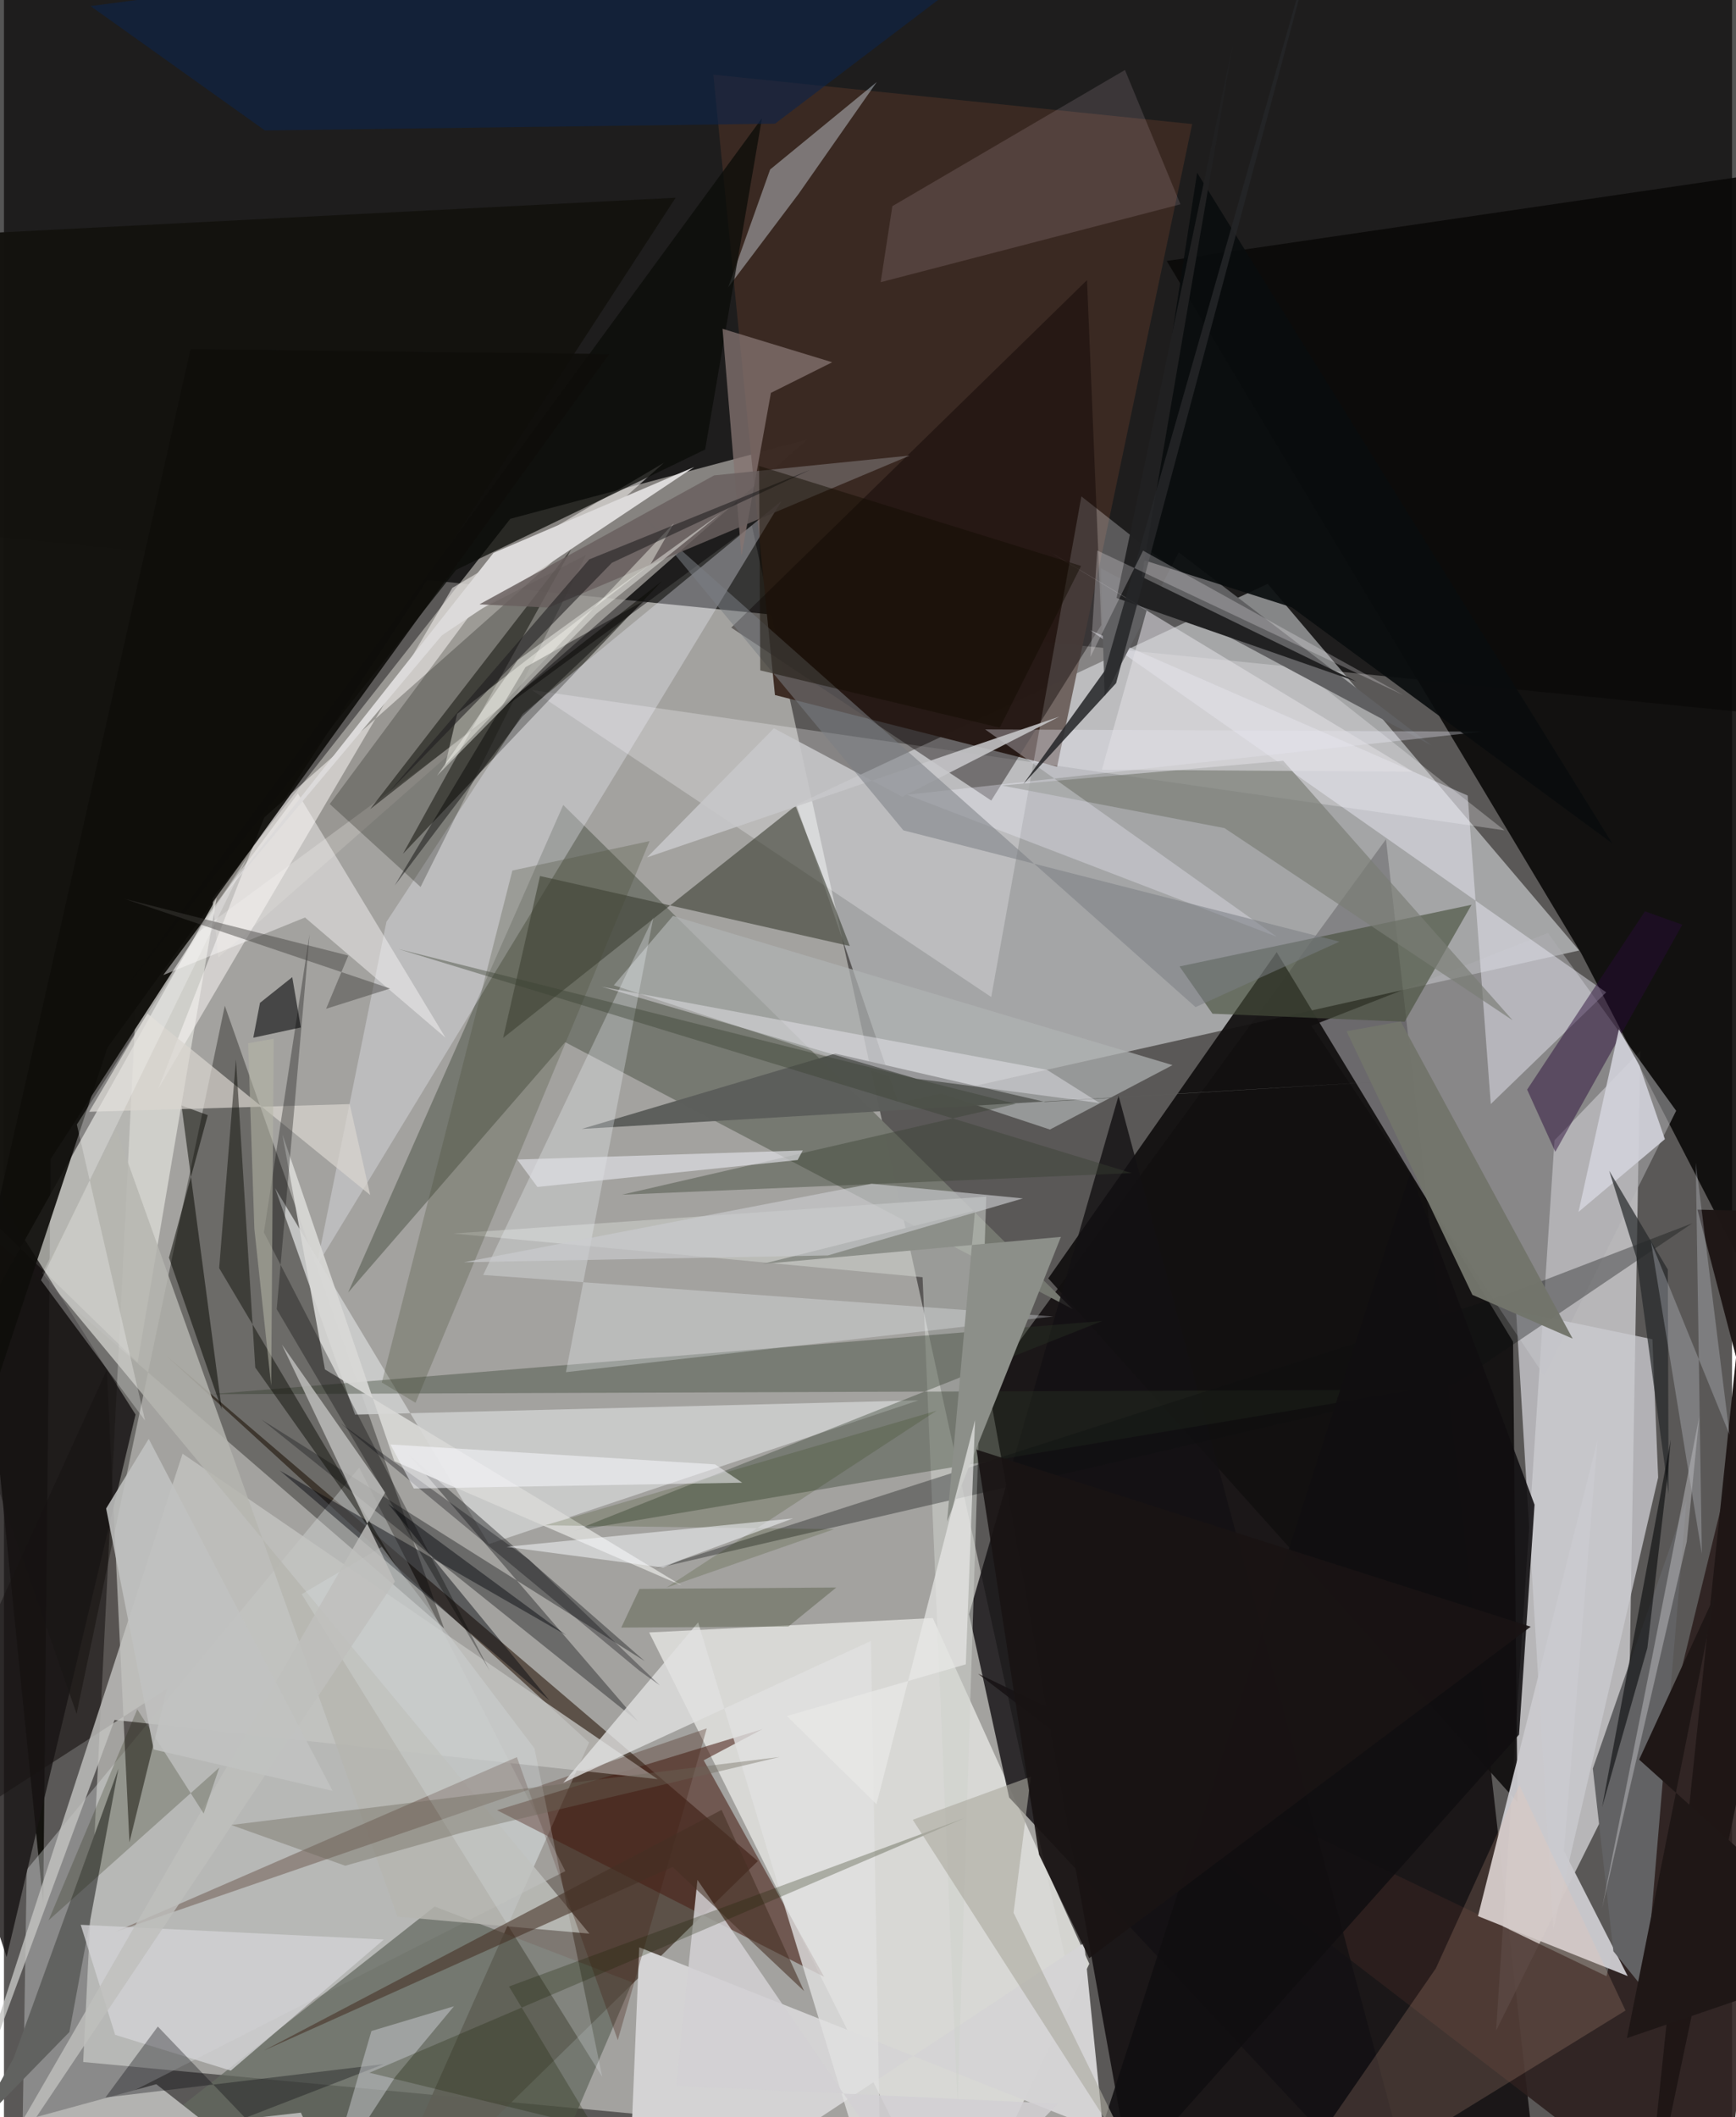 <svg xmlns="http://www.w3.org/2000/svg" width="228" height="278" viewBox="0 0 836 1024"><path fill="#5a5857" d="M0 0h836v1024H0z"/><path fill="#f0f1ea" fill-opacity=".486" d="M534.567 1043.888l-172.774-789.78L64.49 472.559 38.33 997.327z"/><path fill="#010001" fill-opacity=".667" d="M898-20.84v370.978l-960-96.39L-15.266-62z"/><path fill="#151112" fill-opacity=".906" d="M551.368 1086l-75.33-416.44 192.543-263.616L745.259 1086z"/><path fill="#f7fafd" fill-opacity=".475" d="M383.386 389.18l227.973-106.812 150.683 177.347-329.318 73.781z"/><path fill="#14130f" fill-opacity=".988" d="M18.998 920.782L-62 115.512l386.944-19.877L22.597 560.55z"/><path fill="#f6f6fb" fill-opacity=".592" d="M791.602 508.363l-41.488 43.147-28.271 430.608 63.794-127.927z"/><path fill="#0b0908" fill-opacity=".902" d="M898 722.374L763.102 461.201 562.52 126.206l306.408-44.925z"/><path fill="#b7b5b1" fill-opacity=".675" d="M388.437 212.676l-143.479 38.249-144.146 183.718 2.916 28.459z"/><path fill="#584c42" fill-opacity=".937" d="M283.09 842.778L78.74 655.895l285.964 244.247L174.76 1086z"/><path fill="#dcdbd8" fill-opacity=".937" d="M459.98 1086l65.086-136.19-75.716-167.223-137.226 6.977z"/><path fill="#e7e6e2" fill-opacity=".651" d="M-46.271 700.342l149.14-266.129-38.202 224.752L-62 535.657z"/><path fill="#3b2a23" fill-opacity=".984" d="M509.485 370.82l-136.498-34.658-29.814-300.055 231.646 23.9z"/><path fill="#adaeb1" fill-opacity=".549" d="M746.925 451.248l-114.44 44.904 112.683 169.304 63.797-128.219z"/><path fill="#757870" fill-opacity=".988" d="M271.494 504.06l245.52 129.118-246.446-243.834-104.074 235.821z"/><path fill="#080600" fill-opacity=".349" d="M106.84 486.449l106.055 301.147L-62 549.856l97.146 279.072z"/><path fill="#121010" fill-opacity=".933" d="M730.063 648.946l2.119 222.688-226.977-253.34L615.72 460.536z"/><path fill="#2d1f1e" fill-opacity=".902" d="M471.235 809.513L831.015 1086 898 453.623 775.264 955.836z"/><path fill="#d8dbdc" fill-opacity=".384" d="M171.865 709.838l99.708 195.158L8.859 1038.623l2.156-134.333z"/><path fill="#d4d3d4" fill-opacity=".992" d="M307.34 941.856L301.345 1086l221.243-146.31 9.27 91.223z"/><path fill="#fcfcff" fill-opacity=".271" d="M255.43 333.75l470.492 67.863-204.69-161.521-43.617 242.13z"/><path fill="#131013" fill-opacity=".812" d="M688.477 1086L539.219 529.982l-72.339 250.75 19.39 88.629z"/><path fill="#0a0a04" fill-opacity=".494" d="M274.68 265.222L193.009 412.96l125.32-131.9-141.142 110.278z"/><path fill="#cbcace" fill-opacity=".965" d="M785.534 955.773l-72.452-29.002L770.89 696.75l-16.222 198.469z"/><path fill="#ced1cd" fill-opacity=".553" d="M217.303 596.614l227.099 21.127 16.938 400.04 13.856-439.032z"/><path fill="#4a1f16" fill-opacity=".565" d="M367.017 836.3l-28.499 15.082 58.259 104.753-158.225-80.59z"/><path fill="#62685e" fill-opacity=".722" d="M208.352 922.136l95.598 36.66L249.444 1086l-189.452-46.903z"/><path fill="#fbf8f6" fill-opacity=".529" d="M216.919 284.33l102.48-60.597-193.467 171.649-51.424 131.517z"/><path fill="#cccdcd" fill-opacity=".89" d="M131.15 574.635L234.601 746.81l207.81-69.512-272.563 6.902z"/><path fill="#f3f2fe" fill-opacity=".318" d="M185.023 445.9L250.9 345.35l125.285-103.09-224.91 370.073z"/><path fill="#29292a" fill-opacity=".459" d="M124.71 686.67l182.144 146.019L195.65 703.44l114.322 99.968z"/><path fill="#090302" fill-opacity=".486" d="M-62 907.65l140.984-91.006-18.281 74.419-10.929-228.526z"/><path fill="#3b3f33" fill-opacity=".596" d="M409.203 457.564l-149.855-33.861-17.862 78.325L382.978 389.76z"/><path fill="#2d3827" fill-opacity=".353" d="M275.681 740.411l406.574-68.214-582.51 2.136 431.626-35.435z"/><path fill="#090200" fill-opacity=".404" d="M523.954 135.49l6.905 166.828-53.225 84.883-125.79-83.645z"/><path fill="#626264" d="M778.608 943.762l15.318 18.944 20.045-237.06-45.328 129.76z"/><path fill="#49503e" fill-opacity=".639" d="M584.653 490.29l-15.942-22.857 141.27-29.832-32.377 56.574z"/><path fill="#b0b3b2" fill-opacity=".706" d="M565.331 515.155l-59.303 31.162-210.99-69.787 28.623-33.543z"/><path fill="#f1f1fe" fill-opacity=".435" d="M719.288 533.984l55.831-54.03-249.624-175.152L708.1 384.77z"/><path fill="#606062" d="M568.298 267.143l122.353 93.438-160-85.74 1.823 61.891z"/><path fill="#cbcbcf" fill-opacity=".78" d="M800.255 714.587l-2.772-66.829-65.98-13.676 18.059 299.072z"/><path fill="#c4c4c1" fill-opacity=".796" d="M-23.661 1040.873l77.17-209 262.757 28.642-229.86-157.41z"/><path fill="#e9f5ff" fill-opacity=".38" d="M422.25 39.658l-51.587 42.306-20.32 57.042 34.13-45.306z"/><path fill="#b5b6b0" fill-opacity=".831" d="M54.306 546.35l136.057 380.66 92.868 8.236L18.528 615.77z"/><path fill="#0b0c08" fill-opacity=".765" d="M218.748 275.63L58.721 477.962 366.698 57.16l-27.48 160.254z"/><path fill="#5b5d5a" fill-opacity=".976" d="M402.159 509.57l101.573 23.396 175.12-10.59-399.337 23.647z"/><path fill="#857472" fill-opacity=".757" d="M347.616 159.024l9.17 109.88 14.254-78.887 29.651-14.804z"/><path fill="#121308" fill-opacity=".255" d="M281.558 268.443l-80.001 160.544-43.95-40.108 68.095-91.7z"/><path fill="#000409" fill-opacity=".447" d="M185.852 727.348l78.09 95.152-130.51-111.254 138.552 79.614z"/><path fill="#b3b3b1" fill-opacity=".992" d="M73.68 1008.05l99.302 77.95-29.343-64.19L-62 1045.184z"/><path fill="#f4f8ff" fill-opacity=".286" d="M271.883 663.67l235.765-26.946-275.8-20.077 82.306-172.895z"/><path fill="#422114" fill-opacity=".322" d="M248.148 849.864l48.81 136.877 43.054-150.784-286.539 98.555z"/><path fill="#ffcaad" fill-opacity=".165" d="M600.136 1086l92.553-133.94 40.432-88.693 51.344 109.05z"/><path fill="#0c244a" fill-opacity=".6" d="M373.044 59.823L533.574-62 41.882 2.937l84.342 60.162z"/><path fill="#191515" fill-opacity=".82" d="M-62 754.6L1.285 946.524 63.66 684.172-62 485.822z"/><path fill="#616260" d="M4.724 995.309L55.372 855.46l-23.72 127.356-46.427 47.607z"/><path fill="#faf9f9" fill-opacity=".455" d="M142.2 383.787L77.082 471.6l68.548-27.838 67.946 58.11z"/><path fill="#e1e0e1" fill-opacity=".792" d="M419.418 793.68l5.071 282.2-88.674-291.196-65.24 77.567z"/><path fill="#0c110f" fill-opacity=".345" d="M816.751 591.66l-114.237 77.297-387.867 89.818 412.944-132.857z"/><path fill="#7a7d75" fill-opacity=".667" d="M618.883 367.972l110.991 125.516-139.42-92.964-107.778-20.6z"/><path fill="#090a0c" fill-opacity=".604" d="M123.859 485.044l15.606-12.428 4.156 24.329-23 4.957z"/><path fill="#110e10" fill-opacity=".878" d="M732.96 838.972l7.5-111.2-60.083-160.64L512.847 1086z"/><path fill="#f4f4ff" fill-opacity=".314" d="M474.666 352.79l141.15 100.31-178.996-68.716 278.405-30.52z"/><path fill="#ffe1f3" fill-opacity=".129" d="M424.13 136.492l145.02-37.685-26.84-64.958-112.53 65.865z"/><path fill="#dcdada" d="M236.84 267.406L104.859 434.718l106.962-127.39 122.09-81.449z"/><path fill="#d8d8d6" fill-opacity=".918" d="M188.854 706.697l139.044 60.164-172.613-104.515-20.577-113.664z"/><path fill="#090c0e" fill-opacity=".914" d="M778.06 407.924L623.01 293.74l-74.567-23.763 28.782-186.456z"/><path fill="#c7c7ca" fill-opacity=".871" d="M372.49 352.24l62.082 33.14 75.989-38.772-199.448 68.082z"/><path fill="#8c8f89" d="M469.782 585.536l-13.536 150.367 55.092-137.662-144.49 13.111z"/><path fill="#080902" fill-opacity=".525" d="M98.596 539.353l-12.714-4.659 19.516 147.109-25.575-73.521z"/><path fill="#d3d3d5" fill-opacity=".792" d="M109.734 1001.495l-55.94-17.322-16.661-53.22 146.643 7.122z"/><path fill="#0f0e0a" fill-opacity=".91" d="M50.101 506.632L-62 845.54 90.255 168.93l202.602 2.303z"/><path fill="#7a7f84" fill-opacity=".533" d="M309.586 250.08l125.547 151.535 210.93 53.827-69.591 31.662z"/><path fill="#212122" fill-opacity=".992" d="M654.346 329.661L538.26 289.24l56.31-268.157-44.185 257.887z"/><path fill="#280b37" fill-opacity=".478" d="M811.935 447.252l-61.425 109.84-13.644-30.08 56.992-86.244z"/><path fill="#695f5e" fill-opacity=".839" d="M263.485 293.858l-33.465-1.55 113.548-62.382 94.634-9.586z"/><path fill="#010007" fill-opacity=".318" d="M116.675 1024.34l67.134-26.02-134.726 16.172 25.357-34.326z"/><path fill="#fbfaf1" fill-opacity=".427" d="M312.823 272.817l11.221-19.711-110.588 116.946 5.8-24.812z"/><path fill="#d2d2db" fill-opacity=".894" d="M791.243 515.47l12.275 35.496-41.799 35.209 19.553-88.333z"/><path fill="#454b36" fill-opacity=".275" d="M199.105 678.479l113.223-271.666-66.368 14.224-63.172 247.625z"/><path fill="#d9d6cf" fill-opacity=".698" d="M69.386 490.23l-28.17 47.498 126.036-3.707 9.924 43.966z"/><path fill="#1f1716" fill-opacity=".988" d="M898 586.833L793.13 1086l44.823-429.622-18.686-71.323z"/><path fill="#27292b" fill-opacity=".714" d="M804.918 614.02l-28.357-47.758 13.16 41.829 15.593 114.523z"/><path fill="#d2d0d4" fill-opacity=".855" d="M450.829 1077.926l59.054-60.45-184.623-8.692 10.224-99.557z"/><path fill="#dee4ea" fill-opacity=".263" d="M289.432 1004.514L256.6 845.582l-73.846-97.398-38.712 22.875z"/><path fill="#453023" fill-opacity=".573" d="M323.49 902.984l63.586 60.041-39.905-87.64L125.797 991.76z"/><path fill="#f7f6fe" fill-opacity=".384" d="M441.392 521.732l88.704 11.78-25.57-16.105L289.06 477.22z"/><path fill="#383f32" fill-opacity=".396" d="M298.974 577.836l190.456-43.93L190.794 459l354.757 108.377z"/><path fill="#070700" fill-opacity=".451" d="M190.185 758.236l-68.607-96.813-9.345-149.029-8.127 100.951z"/><path fill="#dce2ec" fill-opacity=".271" d="M834.783 693.894L818.45 562.352l2.942 189.08-24.596-150.78z"/><path fill="#d2d3db" fill-opacity=".463" d="M189.35 1004.437l28.357-34.085-39.938 11.988-20.983 72.182z"/><path fill="#bfbfbc" fill-opacity=".812" d="M184.476 721.826L-25.882 1086l214.99-321.05-54.656-114.643z"/><path fill="#243203" fill-opacity=".18" d="M261.757 737.742l139.846 1.878-81.168 28.276L451.2 682.305z"/><path fill="#1a1f00" fill-opacity=".267" d="M464.866 879.284L244.33 960.798l41.116 68.303-108.638-26.597z"/><path fill="#000002" fill-opacity=".31" d="M125.756 596.075L234.94 808.021 131.95 633.185l15.895-181.324z"/><path fill="#1f2b0b" fill-opacity=".263" d="M402.673 767.817l-95.204.68-8.842 18.718 80.841-.51z"/><path fill="#e0dee4" fill-opacity=".561" d="M552.834 295.124l-21.671 77.149 150.528.976-178.233-107.83z"/><path fill="#020008" fill-opacity=".314" d="M307.36 808.016L162.563 688.17l91.416 66.112 63.385 60.929z"/><path fill="#f4f5fa" fill-opacity=".533" d="M243.123 748.148l75.776 10.027 9.203-3.947 53.671-19.844z"/><path fill="#b9babd" fill-opacity=".514" d="M814.103 745.578l6.055-60.492-22.8 116.306-24.253 121.543z"/><path fill="#aba99f" fill-opacity=".604" d="M488.42 925.149l63.101 129.142-111.857-174.13 57.113-20.862z"/><path fill="#171b02" fill-opacity=".224" d="M96.624 877.142l-32.12-50.4-42.918 102.052 82.572-73.865z"/><path fill="#252628" fill-opacity=".859" d="M532.61 324.324l-39.459 54.907 44.875-48.811L642.906-62z"/><path fill="#191313" fill-opacity=".898" d="M738.6 786.78l-268.12-85.645 30.242 195.824 24.3 50.143z"/><path fill="#000001" fill-opacity=".427" d="M250.698 346.675l-61.685 81.638 63.285-105.624 57.921-32.411z"/><path fill="#c1c2c1" fill-opacity=".871" d="M70.033 695.939l88.974 170.255-86.542-20.013-23.043-116.578z"/><path fill="#f7f6ef" fill-opacity=".455" d="M248.528 319.256l98.517-71.192-60.558 48.867-77.01 78.294z"/><path fill="#fdfcfd" fill-opacity=".275" d="M117.641 414.831L17.916 619.187l50.333 67.86-32.986-143.17z"/><path fill="#cacccf" fill-opacity=".647" d="M419.754 572.517l73.18 7.115-94.327 27.564-176.087 3.315z"/><path fill="#6a6558" fill-opacity=".376" d="M109.971 882.681l265.304-32.903-152.59 36.296-57.603 16.315z"/><path fill="#f9f9ff" fill-opacity=".514" d="M357.143 717.123l-158.854 2.802-11.311-21.281L344 708.264z"/><path fill="#e2e2e8" fill-opacity=".655" d="M383.955 561.062L258.08 574.085l-9.771-13.258 138.137-4.403z"/><path fill="#1f1716" d="M785.152 985.766l42.94-215.159-37.033 80.463L898 947.156z"/><path fill="#fef9fc" fill-opacity=".247" d="M525.61 317.735l3.285-51.474 148.091 69.946-125.92-69.877z"/><path fill="#1e1c1e" fill-opacity=".557" d="M294.104 272.194L186.51 382.79l96.66-112.237 107.016-43.399z"/><path fill="#e8e8e6" fill-opacity=".706" d="M465.314 804.975l-86.547 25.007 43.337 42.646 47.689-185.741z"/><path fill="#120b00" fill-opacity=".471" d="M365.875 324.246l-.558-98.883 155.76 48.365-39.342 78.207z"/><path fill="#07090b" fill-opacity=".592" d="M795.049 797.01l-21.93 77.096 33.24-177.792-1.37 15.622z"/><path fill="#42403c" fill-opacity=".451" d="M58.502 434.783l108.097 27.383-10.76 25.747 30.975-9.8z"/><path fill="#72746b" fill-opacity=".98" d="M649.51 498.784l60.887 127.491L758.9 647.45l-83.2-153.4z"/><path fill="#b6b5a7" fill-opacity=".545" d="M121.136 594.268l8.144 75.974 1.226-167.862-12.373 2.175z"/></svg>